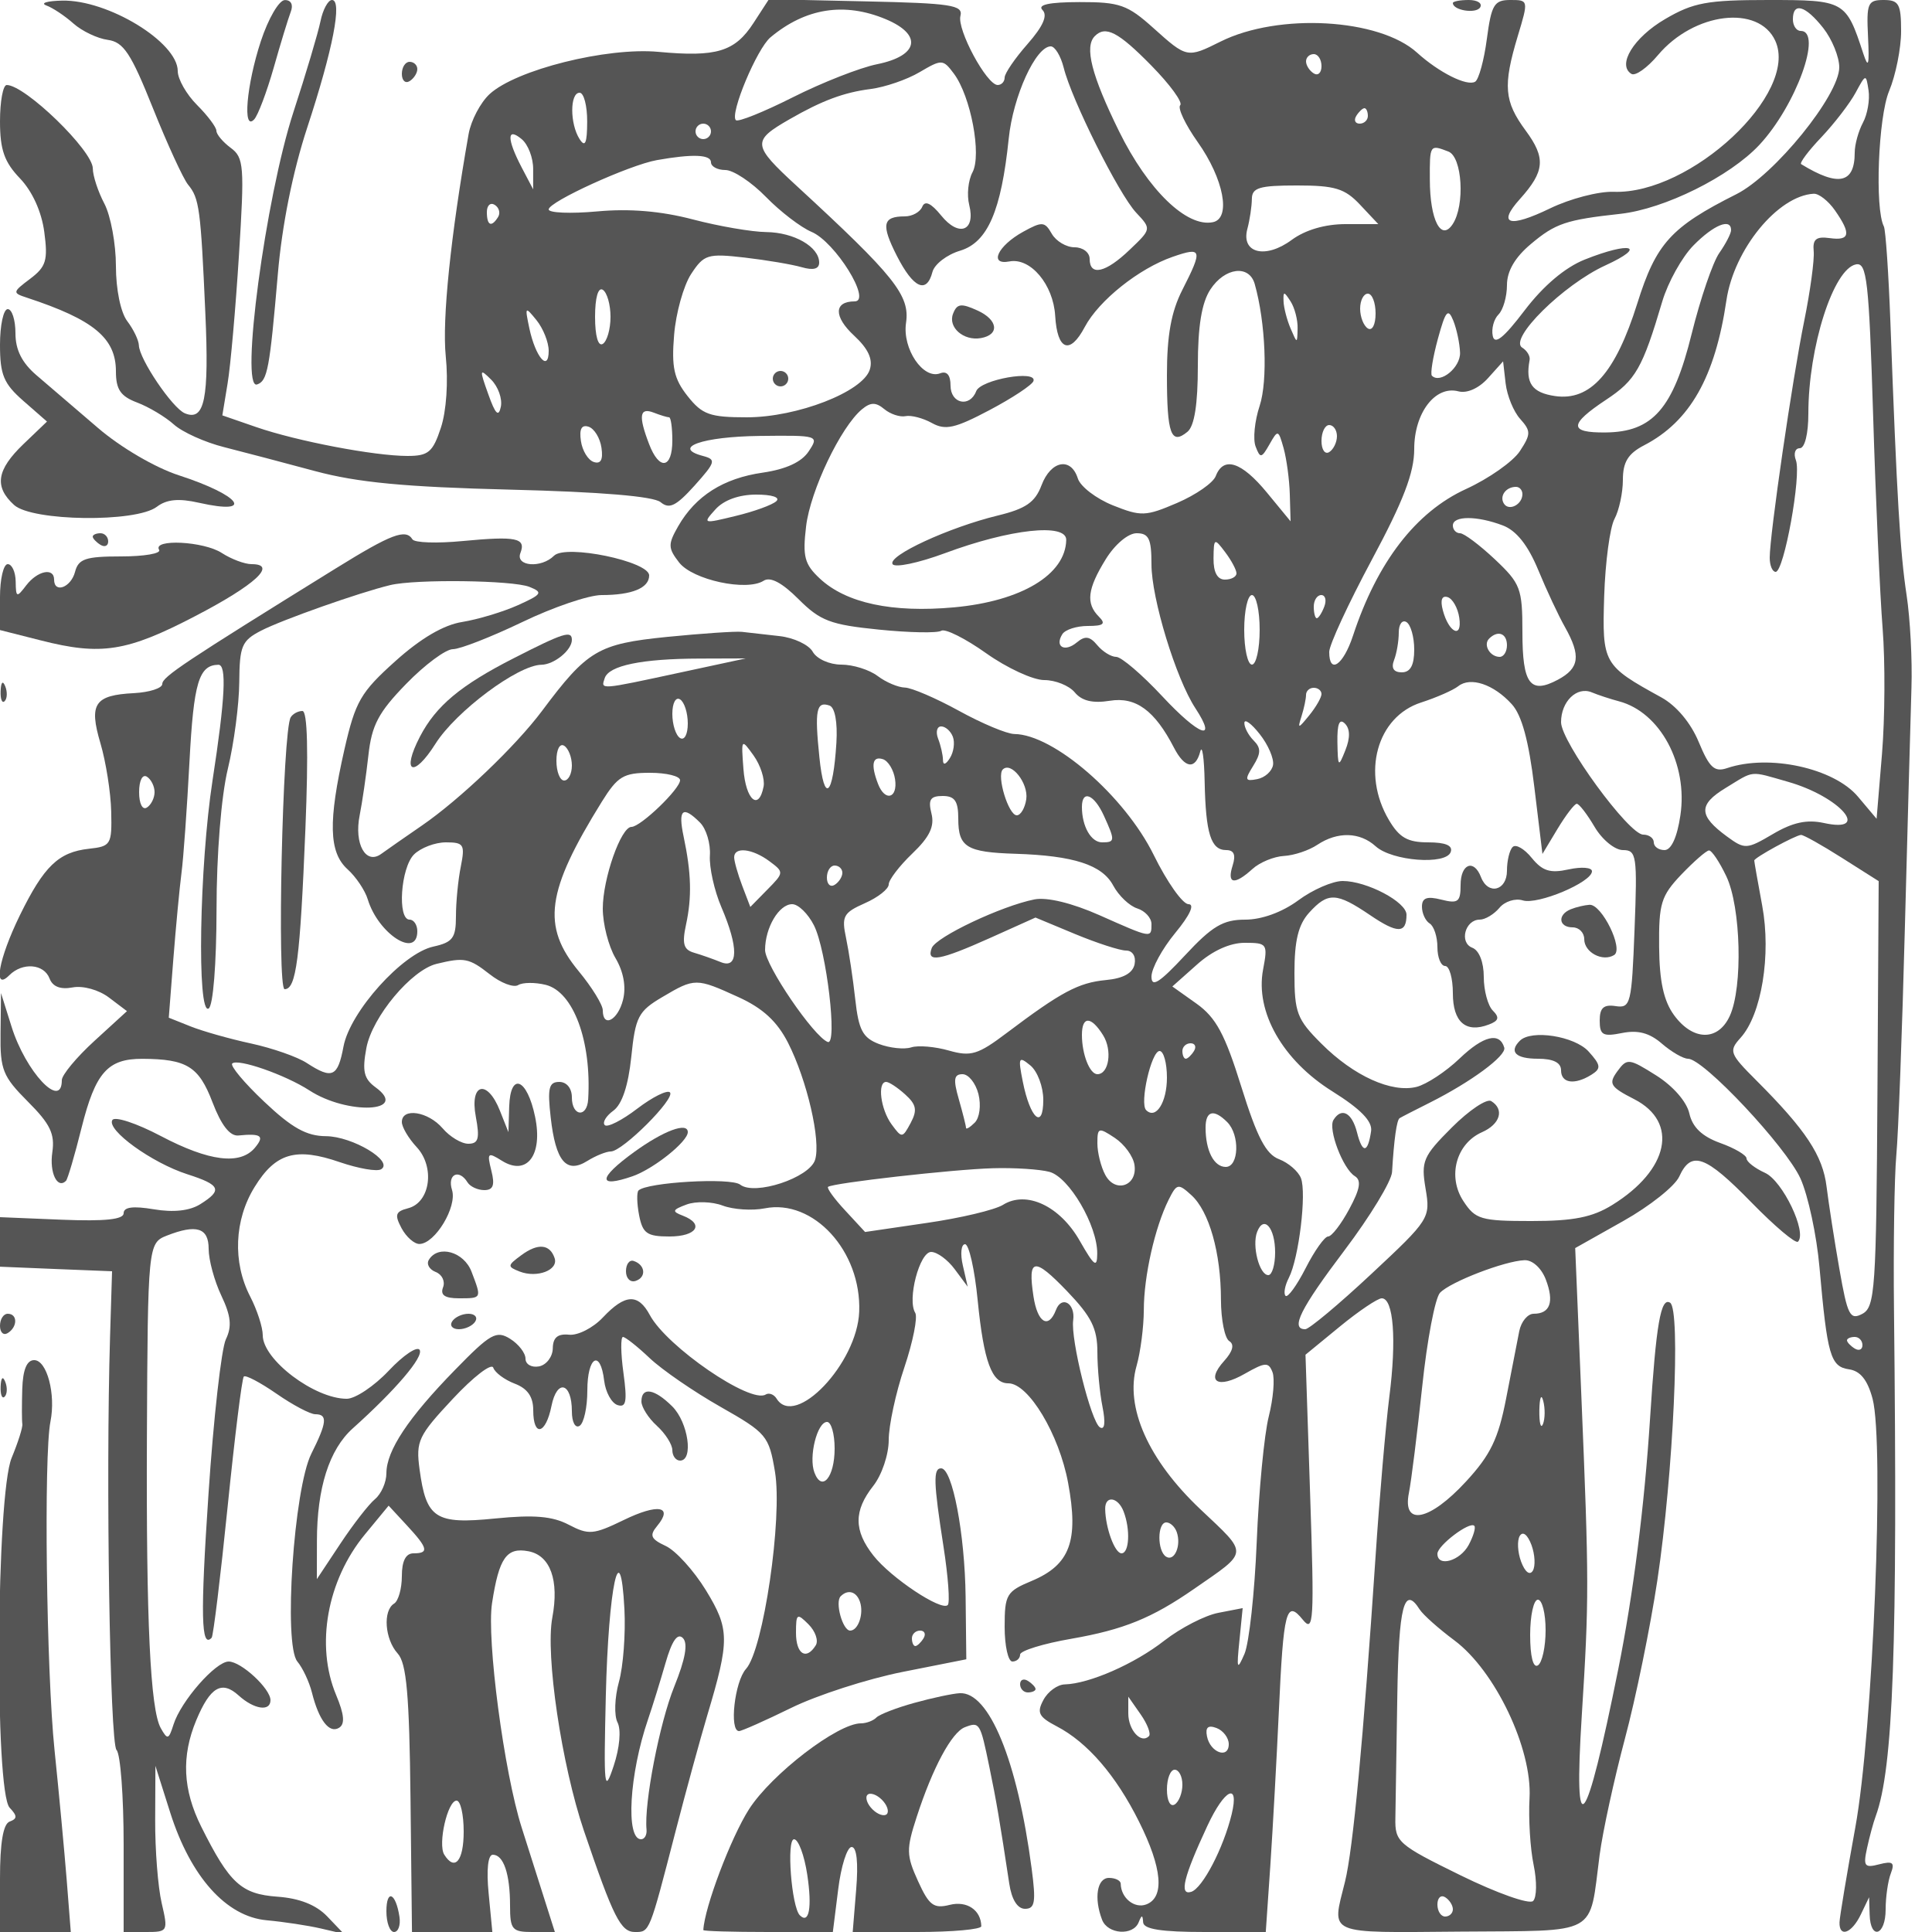 <svg xmlns="http://www.w3.org/2000/svg" version="1.0" width="250" height="250" viewBox="0 0 250 250" preserveAspectRatio="xMidYMid meet">
<g transform="translate(0,250) scale(0.01,-0.01)" fill="#555555" stroke="none">
<path d="M600 24929 c83 -30 240 -135 350 -233 110 -98 310 -194 445 -212 204 -28 300 -174 584 -884 187 -467 392 -913 455 -990 145 -176 163 -307 223 -1660 50 -1116 -9 -1404 -265 -1298 -161 67 -590 701 -595 880 -2 65 -69 205 -150 312 -86 113 -147 412 -147 714 0 285 -67 648 -149 806 -83 157 -150 363 -150 456 -1 232 -876 1080 -1114 1080 -48 0 -87 -211 -87 -470 0 -368 56 -527 258 -738 160 -167 280 -431 315 -694 49 -367 24 -449 -182 -605 -231 -174 -233 -183 -40 -246 862 -284 1149 -522 1149 -953 0 -234 60 -322 275 -403 151 -57 365 -185 475 -284 110 -99 403 -231 650 -293 248 -63 777 -202 1177 -310 551 -148 1165 -206 2528 -240 1170 -29 1851 -86 1943 -162 113 -94 200 -51 440 215 272 304 282 337 108 383 -410 108 -7 250 731 259 765 9 774 6 637 -200 -91 -138 -293 -231 -595 -275 -509 -73 -868 -301 -1093 -693 -134 -234 -133 -283 12 -470 175 -225 873 -376 1093 -236 86 56 238 -24 452 -238 281 -281 413 -331 1039 -394 394 -40 758 -47 808 -15 51 31 312 -100 581 -291 269 -191 607 -347 751 -347 145 0 323 -72 396 -160 91 -110 232 -143 452 -108 337 55 582 -125 831 -607 139 -269 277 -290 340 -50 25 96 51 -80 57 -392 14 -670 81 -883 279 -883 101 0 127 -62 83 -200 -76 -240 22 -257 256 -45 94 86 278 162 408 169 130 7 325 72 433 145 261 173 549 166 754 -20 212 -192 911 -245 971 -74 30 84 -66 125 -292 125 -266 0 -373 61 -508 290 -357 604 -156 1336 418 1520 198 64 414 159 480 211 158 125 458 25 692 -233 130 -142 220 -475 292 -1072 l105 -866 195 324 c108 179 220 325 249 325 30 1 134 -134 231 -299 98 -166 262 -300 367 -300 176 0 187 -72 150 -1025 -37 -968 -51 -1023 -245 -994 -155 24 -206 -23 -206 -187 0 -188 41 -211 290 -161 206 41 355 1 515 -138 124 -107 276 -195 338 -195 201 0 1268 -1138 1455 -1550 99 -220 210 -737 246 -1150 101 -1141 142 -1284 382 -1319 147 -21 240 -138 305 -381 154 -585 5 -4300 -224 -5550 -110 -605 -202 -1156 -204 -1225 -5 -202 158 -143 275 100 l108 225 7 -225 c10 -336 207 -272 207 67 0 160 30 370 67 466 54 141 25 163 -150 118 -190 -50 -209 -25 -158 208 32 147 82 334 113 416 227 620 284 2176 236 6550 -9 825 5 1725 30 2000 26 275 76 1603 111 2950 36 1348 74 2743 85 3100 12 358 -17 898 -63 1200 -83 545 -126 1264 -209 3520 -24 643 -62 1205 -85 1250 -119 230 -73 1415 68 1752 85 204 155 553 155 775 0 352 -29 403 -226 403 -206 0 -223 -42 -202 -475 18 -372 5 -419 -61 -219 -224 685 -240 694 -1231 694 -790 0 -969 -33 -1334 -247 -407 -238 -624 -593 -436 -709 51 -32 205 78 344 243 467 554 1303 656 1518 185 310 -680 -1095 -1991 -2092 -1954 -194 7 -563 -89 -821 -214 -533 -258 -688 -209 -391 121 322 358 336 530 75 884 -280 380 -297 580 -103 1225 140 463 139 466 -96 466 -209 0 -245 -59 -304 -502 -36 -276 -105 -526 -151 -555 -104 -64 -467 117 -752 375 -488 444 -1793 518 -2543 144 -431 -215 -436 -214 -869 175 -335 301 -436 337 -956 336 -394 -1 -548 -34 -479 -103 70 -70 7 -211 -194 -440 -163 -185 -296 -380 -296 -433 0 -54 -41 -97 -90 -97 -142 0 -529 718 -482 895 36 139 -122 163 -1218 187 l-1260 28 -200 -308 c-241 -371 -478 -443 -1230 -373 -669 62 -1844 -232 -2185 -547 -118 -109 -240 -341 -271 -515 -234 -1328 -344 -2402 -296 -2877 34 -329 8 -711 -63 -925 -104 -316 -162 -365 -432 -365 -429 0 -1434 192 -1959 374 l-437 151 68 413 c38 226 104 975 147 1662 73 1153 64 1261 -107 1387 -102 76 -185 175 -185 221 0 45 -112 195 -250 333 -137 137 -250 335 -250 439 0 374 -904 925 -1496 912 -195 -4 -286 -32 -204 -63z m10861 -177 c480 -201 428 -474 -112 -583 -219 -44 -709 -236 -1088 -427 -379 -191 -712 -325 -739 -297 -81 81 273 926 448 1072 454 379 956 458 1491 235z m12132 -115 c114 -145 207 -374 207 -508 0 -361 -838 -1394 -1332 -1642 -846 -425 -1038 -637 -1281 -1412 -282 -900 -608 -1267 -1065 -1200 -298 44 -385 167 -329 466 10 50 -33 122 -96 161 -179 111 532 814 1075 1063 551 252 330 314 -266 76 -255 -102 -535 -339 -777 -657 -272 -358 -389 -451 -413 -330 -19 92 14 216 75 277 60 60 109 231 109 380 0 180 103 358 308 530 319 269 457 315 1160 392 570 63 1415 482 1798 892 474 508 824 1475 534 1475 -55 0 -100 68 -100 150 0 227 162 180 393 -113z m-8695 -485 c242 -246 410 -477 374 -513 -36 -36 66 -251 226 -477 338 -477 435 -988 197 -1037 -339 -70 -840 416 -1214 1175 -358 728 -451 1096 -314 1233 139 140 305 53 731 -381z m-1134 -27 c101 -413 713 -1637 938 -1877 198 -211 198 -211 -83 -479 -311 -299 -519 -347 -519 -119 0 83 -88 150 -195 150 -107 0 -240 79 -295 175 -91 159 -124 162 -372 25 -329 -182 -446 -435 -176 -383 273 52 568 -299 592 -704 27 -448 190 -509 383 -144 182 343 701 757 1138 908 380 132 391 95 125 -427 -145 -284 -200 -590 -200 -1104 0 -763 53 -909 266 -733 90 75 134 355 134 853 0 514 50 817 162 988 187 286 502 325 574 71 141 -498 171 -1250 64 -1576 -65 -196 -89 -434 -52 -528 59 -155 76 -152 179 29 109 193 115 191 183 -50 38 -137 75 -407 80 -598 l10 -348 -307 373 c-328 398 -561 473 -661 213 -33 -88 -258 -244 -500 -348 -408 -175 -466 -177 -832 -31 -216 87 -420 243 -453 348 -89 281 -349 232 -470 -89 -83 -220 -203 -303 -566 -391 -633 -154 -1428 -521 -1361 -629 30 -49 335 15 678 142 841 313 1573 393 1569 171 -9 -449 -580 -792 -1450 -872 -801 -73 -1397 54 -1738 372 -199 186 -225 284 -178 677 55 462 448 1285 722 1513 113 94 180 94 290 3 78 -65 202 -106 275 -91 72 15 226 -25 341 -89 174 -97 299 -69 747 168 295 156 550 325 567 375 50 149 -684 20 -741 -131 -83 -216 -332 -162 -332 73 0 136 -48 192 -135 158 -219 -83 -490 317 -441 652 53 356 -147 606 -1419 1777 -572 527 -577 578 -88 859 419 241 702 347 1048 391 187 24 473 122 636 219 286 168 302 168 443 -21 218 -293 361 -1050 240 -1276 -56 -104 -75 -294 -42 -423 84 -337 -134 -419 -363 -136 -131 161 -210 198 -245 114 -28 -69 -129 -125 -226 -125 -288 0 -309 -105 -102 -512 214 -419 385 -495 460 -207 26 100 187 224 358 275 356 108 532 514 629 1451 56 549 350 1193 544 1193 54 0 129 -124 167 -275z m3336 19 c0 -86 -45 -128 -100 -94 -55 34 -100 104 -100 156 0 52 45 94 100 94 55 0 100 -70 100 -156z m7006 -732 c-58 -109 -106 -283 -106 -385 0 -402 -210 -447 -693 -151 -24 15 94 173 263 350 168 178 367 437 441 574 133 246 135 247 168 30 18 -121 -14 -309 -73 -418z m-16508 13 c-1 -279 -26 -337 -98 -225 -127 197 -127 600 0 600 55 0 99 -169 98 -375z m10102 75 c0 -55 -48 -100 -106 -100 -58 0 -78 45 -44 100 34 55 82 100 106 100 24 0 44 -45 44 -100z m-8500 -200 c0 -55 -45 -100 -100 -100 -55 0 -100 45 -100 100 0 55 45 100 100 100 55 0 100 -45 100 -100z m-2301 -487 l0 -263 -150 286 c-192 368 -191 524 1 364 83 -68 150 -243 149 -387z m11843 226 c180 -69 217 -694 56 -939 -150 -229 -295 52 -296 575 -2 454 -1 457 240 364z m-9542 -139 c0 -55 84 -100 186 -100 102 0 338 -156 525 -348 186 -191 452 -394 589 -452 307 -128 786 -900 559 -900 -270 0 -273 -197 -6 -444 182 -169 245 -305 202 -439 -91 -288 -941 -617 -1591 -617 -480 0 -577 35 -767 275 -176 223 -209 372 -174 791 23 283 122 638 220 788 166 253 213 268 693 213 283 -33 615 -89 739 -125 149 -43 225 -23 225 60 0 204 -325 391 -686 395 -184 2 -612 75 -950 164 -413 108 -819 142 -1239 103 -344 -31 -625 -19 -625 26 0 99 1045 575 1400 638 461 82 700 73 700 -28z m8400 -550 l235 -250 -422 0 c-267 0 -522 -75 -698 -204 -340 -252 -659 -172 -574 143 31 116 57 290 58 386 1 146 96 175 584 175 492 0 619 -39 817 -250z m6144 -72 c213 -305 196 -396 -69 -359 -174 24 -221 -15 -206 -169 11 -110 -44 -515 -122 -900 -154 -755 -447 -2769 -447 -3067 0 -101 35 -183 77 -183 108 0 335 1253 262 1444 -33 86 -11 156 50 156 65 0 111 187 111 449 0 860 324 1874 617 1930 140 27 167 -209 221 -1949 33 -1089 89 -2332 123 -2762 34 -430 30 -1160 -8 -1622 l-70 -841 -241 286 c-311 370 -1149 553 -1692 370 -165 -56 -230 4 -368 336 -103 249 -289 471 -485 579 -753 414 -766 437 -739 1309 14 438 74 888 133 999 60 112 109 340 109 507 0 230 67 339 275 447 593 308 918 881 1065 1877 98 659 665 1352 1129 1378 66 4 190 -93 275 -215z m-17298 -85 c-86 -139 -146 -113 -146 63 0 86 46 128 102 93 56 -35 75 -105 44 -156z m15954 -171 c0 -43 -68 -175 -152 -295 -84 -119 -245 -591 -358 -1047 -239 -968 -504 -1271 -1115 -1276 -476 -5 -474 104 9 424 381 252 470 407 726 1272 74 248 255 574 404 725 262 266 486 357 486 197z m-14500 -1122 c0 -159 -45 -316 -100 -350 -60 -37 -100 101 -100 350 0 249 40 387 100 350 55 -34 100 -191 100 -350z m8891 -150 c-5 -200 -5 -200 -91 0 -47 110 -88 268 -91 350 -5 133 5 133 91 0 53 -82 94 -240 91 -350z m1009 194 c0 -145 -43 -229 -100 -194 -55 34 -100 149 -100 256 0 107 45 194 100 194 55 0 100 -115 100 -256z m-10700 -483 c0 -281 -170 -84 -250 289 -60 285 -56 290 93 106 86 -107 157 -285 157 -395z m11793 -25 c6 -192 -256 -406 -364 -298 -23 23 12 238 77 477 100 366 132 403 200 235 44 -110 83 -296 87 -414z m779 -858 c139 -156 139 -196 -5 -416 -88 -134 -402 -355 -697 -490 -649 -297 -1148 -944 -1462 -1897 -126 -383 -308 -507 -308 -211 0 91 248 626 550 1190 411 766 550 1130 550 1436 0 468 273 825 572 746 111 -29 264 39 382 170 l196 218 33 -287 c19 -158 103 -365 189 -459z m-13191 159 c-29 -139 -71 -97 -163 163 -116 323 -113 338 38 187 90 -90 146 -247 125 -350z m2177 -137 c23 0 42 -135 42 -300 0 -367 -170 -392 -302 -43 -139 363 -122 474 60 404 87 -34 177 -61 200 -61z m-875 -394 c23 -155 -9 -214 -100 -184 -73 24 -148 146 -166 272 -23 155 9 214 100 184 73 -24 148 -146 166 -272z m9517 150 c0 -79 -45 -172 -100 -206 -55 -34 -100 31 -100 144 0 113 45 206 100 206 55 0 100 -65 100 -144z m2400 -750 c0 -136 -176 -225 -240 -122 -60 97 26 216 157 216 46 0 83 -42 83 -94z m-9655 -92 c-52 -48 -290 -134 -528 -191 -422 -103 -428 -101 -259 86 108 120 305 191 527 191 206 0 315 -36 260 -86z m9401 -313 c175 -66 325 -254 458 -575 108 -262 264 -595 347 -741 208 -371 187 -531 -91 -680 -359 -192 -460 -58 -460 614 0 567 -24 630 -357 944 -197 185 -399 337 -450 337 -51 0 -93 45 -93 100 0 128 312 128 646 1z m-4546 -504 c0 -441 316 -1476 568 -1861 293 -447 51 -360 -429 155 -261 280 -529 509 -595 509 -66 0 -176 68 -245 151 -97 117 -158 125 -265 36 -157 -131 -289 -56 -188 106 36 59 185 107 330 107 205 0 237 27 144 120 -172 172 -149 359 88 743 119 193 290 337 400 337 158 0 192 -72 192 -403z m1100 -116 c0 -45 -68 -81 -150 -81 -98 0 -149 96 -147 275 3 263 10 267 150 81 81 -107 147 -231 147 -275z m300 -731 c0 -247 -45 -450 -100 -450 -55 0 -100 203 -100 450 0 248 45 450 100 450 55 0 100 -202 100 -450z m836 300 c-31 -82 -75 -150 -97 -150 -21 0 -39 68 -39 150 0 83 44 150 97 150 53 0 71 -67 39 -150z m1747 -144 c41 -277 -136 -195 -213 98 -35 132 -12 193 63 169 64 -21 132 -141 150 -267z m-583 -412 c0 -203 -50 -294 -161 -294 -105 0 -140 54 -100 158 34 87 61 247 61 356 0 109 45 170 100 136 55 -34 100 -194 100 -356z m1200 56 c0 -82 -42 -150 -94 -150 -126 0 -217 156 -137 236 113 113 231 69 231 -86z m-2400 -631 c0 -44 -71 -168 -158 -275 -145 -178 -153 -178 -100 -11 32 101 58 225 58 275 0 51 45 92 100 92 55 0 100 -36 100 -81z m3850 -94 c533 -141 894 -813 794 -1477 -42 -283 -118 -448 -205 -448 -77 0 -139 45 -139 100 0 55 -62 100 -137 100 -186 0 -1063 1200 -1063 1455 0 268 204 466 397 386 84 -35 243 -87 353 -116z m-4477 -824 c-14 -82 -106 -164 -205 -183 -158 -31 -165 -10 -52 171 102 163 103 232 6 329 -67 67 -121 169 -120 227 1 58 91 -7 199 -145 109 -137 186 -317 172 -399z m936 191 c-90 -227 -97 -221 -103 103 -4 237 26 313 97 242 68 -68 70 -185 6 -345z m5729 -409 c673 -192 1086 -670 460 -532 -218 47 -402 7 -656 -143 -340 -200 -364 -201 -594 -33 -369 270 -374 412 -21 627 382 233 303 226 811 81z m697 -984 l475 -301 -16 -2751 c-15 -2531 -31 -2760 -195 -2848 -160 -85 -192 -22 -297 578 -65 370 -139 850 -166 1066 -49 404 -269 736 -909 1376 -347 347 -359 380 -204 552 271 299 398 1072 280 1709 -57 306 -103 570 -103 585 0 36 530 326 605 331 31 2 269 -131 530 -297z m-1496 -239 c189 -398 215 -1433 45 -1805 -151 -331 -477 -326 -722 9 -134 184 -189 436 -193 884 -5 561 25 659 287 935 162 169 323 310 358 312 35 3 136 -148 225 -335z m1761 -6066 c0 -58 -45 -78 -100 -44 -55 34 -100 82 -100 106 0 24 45 44 100 44 55 0 100 -48 100 -106z"/>
<path d="M12332 20939 c-67 -175 137 -353 360 -314 246 43 223 236 -43 357 -213 97 -266 90 -317 -43z"/>
<path d="M10000 20100 c0 -55 45 -100 100 -100 55 0 100 45 100 100 0 55 -45 100 -100 100 -55 0 -100 -45 -100 -100z"/>
<path d="M3375 24466 c-186 -567 -238 -1173 -86 -1011 49 52 162 352 252 666 89 315 189 641 221 725 36 92 5 154 -76 153 -75 0 -214 -238 -311 -533z"/>
<path d="M4147 24725 c-31 -151 -188 -680 -350 -1175 -360 -1104 -694 -3599 -471 -3525 135 45 163 197 269 1425 54 636 193 1327 381 1900 333 1014 456 1650 320 1650 -51 0 -118 -124 -149 -275z"/>
<path d="M18800 24961 c0 -95 299 -143 353 -57 32 53 -34 96 -147 96 -113 0 -206 -18 -206 -39z"/>
<path d="M5200 24044 c0 -86 45 -128 100 -94 55 34 100 104 100 156 0 52 -45 94 -100 94 -55 0 -100 -70 -100 -156z"/>
<path d="M0 20538 c0 -389 48 -503 304 -727 l304 -266 -304 -291 c-348 -334 -382 -552 -121 -789 234 -211 1575 -229 1846 -23 128 97 283 112 547 52 729 -164 538 96 -260 355 -308 100 -753 360 -1050 615 -284 243 -640 548 -791 678 -191 163 -275 330 -275 546 0 172 -45 312 -100 312 -55 0 -100 -208 -100 -462z"/>
<path d="M1200 18056 c0 -24 45 -72 100 -106 55 -34 100 -14 100 44 0 58 -45 106 -100 106 -55 0 -100 -20 -100 -44z"/>
<path d="M4350 17648 c-1965 -1217 -2249 -1406 -2250 -1498 0 -55 -164 -108 -364 -119 -513 -26 -588 -137 -436 -650 70 -237 133 -633 139 -881 10 -429 -3 -452 -289 -483 -394 -44 -581 -225 -893 -861 -276 -565 -352 -991 -137 -776 171 171 448 149 521 -41 40 -107 142 -146 299 -116 135 25 338 -31 470 -131 l233 -176 -421 -385 c-232 -212 -422 -441 -422 -508 0 -391 -469 109 -651 694 l-136 433 -6 -522 c-6 -470 29 -557 353 -882 290 -290 352 -418 317 -657 -39 -263 65 -480 177 -369 22 23 113 331 201 685 180 717 338 896 789 894 574 -3 729 -99 906 -563 113 -296 225 -440 335 -429 296 29 341 -5 215 -157 -190 -229 -592 -180 -1219 150 -313 165 -595 258 -627 207 -79 -128 512 -555 971 -702 430 -138 458 -205 165 -388 -137 -85 -346 -108 -600 -65 -268 45 -390 29 -390 -51 0 -81 -240 -106 -800 -84 l-800 33 0 -321 0 -320 725 -30 725 -29 -26 -850 c-56 -1843 -2 -5255 84 -5345 51 -52 92 -604 92 -1225 l0 -1130 289 0 c284 0 288 8 203 375 -48 206 -86 690 -84 1075 l3 700 192 -606 c264 -830 724 -1344 1247 -1392 220 -20 535 -68 700 -106 l300 -70 -216 226 c-144 150 -360 235 -645 255 -467 34 -618 172 -984 904 -240 480 -260 913 -65 1380 180 431 330 518 549 319 199 -180 411 -211 411 -60 0 149 -379 500 -541 500 -169 0 -618 -512 -714 -816 -62 -196 -78 -200 -165 -45 -135 241 -189 1386 -179 3761 11 2477 15 2516 257 2611 385 151 542 102 542 -171 0 -143 74 -415 164 -605 125 -263 139 -399 59 -565 -58 -121 -160 -1021 -225 -2001 -106 -1574 -96 -2008 41 -1861 21 23 114 784 206 1690 92 906 186 1667 210 1690 23 23 213 -77 424 -223 210 -146 436 -265 501 -265 162 0 151 -107 -51 -510 -227 -453 -363 -2472 -181 -2690 69 -83 153 -262 188 -400 90 -360 225 -536 352 -457 78 48 67 172 -39 425 -268 642 -117 1483 374 2078 l306 371 235 -254 c275 -297 291 -363 86 -363 -99 0 -150 -99 -150 -294 0 -162 -45 -322 -100 -356 -148 -91 -121 -461 46 -646 115 -126 151 -533 166 -1883 l19 -1721 520 0 520 0 -48 500 c-30 305 -9 500 54 500 139 0 223 -248 223 -658 0 -311 27 -342 290 -342 l290 0 -135 425 c-74 234 -207 650 -294 925 -228 714 -456 2439 -384 2905 90 587 188 726 471 672 284 -54 399 -376 309 -858 -91 -485 120 -1907 409 -2759 383 -1126 476 -1310 662 -1310 189 0 184 -12 523 1300 135 523 320 1198 410 1500 293 979 291 1119 -17 1623 -156 254 -390 512 -519 572 -195 91 -214 136 -111 260 213 257 10 292 -435 75 -390 -189 -452 -194 -709 -60 -212 111 -450 131 -952 81 -775 -78 -893 -1 -979 637 -49 365 -16 434 431 912 266 285 501 466 523 402 21 -63 146 -156 277 -206 166 -63 240 -169 240 -344 0 -352 162 -315 236 55 71 354 264 304 264 -69 0 -141 44 -223 100 -188 55 34 100 239 100 456 0 442 169 540 218 127 18 -147 95 -288 172 -314 113 -37 128 45 77 418 -35 254 -37 463 -6 463 31 0 188 -124 347 -275 160 -151 571 -434 915 -629 597 -339 627 -375 705 -840 100 -597 -150 -2305 -375 -2552 -147 -163 -219 -804 -90 -804 34 0 338 135 675 300 336 165 984 374 1439 465 l827 164 -9 811 c-10 814 -171 1660 -317 1660 -104 0 -99 -179 31 -1014 60 -386 85 -726 55 -755 -82 -83 -736 352 -962 640 -255 324 -256 579 -2 902 111 141 200 405 200 594 0 186 91 610 203 941 111 331 174 648 140 704 -106 171 56 788 206 788 77 0 215 -101 306 -225 l167 -225 -63 275 c-35 151 -22 275 29 275 50 0 124 -326 163 -725 79 -796 182 -1075 397 -1075 261 0 657 -660 773 -1287 140 -753 25 -1062 -471 -1270 -326 -136 -350 -176 -350 -594 0 -247 45 -449 100 -449 55 0 100 40 100 90 0 49 300 142 666 205 674 118 1039 266 1584 644 716 496 711 437 83 1031 -674 637 -979 1322 -826 1855 51 178 93 504 94 724 0 436 143 1069 321 1426 105 211 124 215 294 60 230 -208 383 -747 383 -1354 1 -258 49 -499 108 -535 69 -43 46 -132 -67 -257 -243 -269 -83 -367 270 -164 262 149 305 152 356 19 32 -83 10 -341 -48 -572 -59 -232 -129 -962 -156 -1622 -27 -660 -99 -1312 -158 -1450 -96 -221 -104 -201 -66 170 l42 421 -315 -61 c-173 -33 -487 -195 -698 -359 -384 -301 -970 -558 -1288 -567 -95 -2 -219 -92 -277 -201 -89 -165 -62 -219 171 -341 398 -207 767 -634 1066 -1234 300 -600 334 -979 94 -1071 -153 -58 -328 83 -331 268 -1 41 -70 75 -152 75 -154 0 -197 -261 -89 -542 72 -188 401 -211 473 -33 40 100 52 100 58 0 6 -89 237 -125 798 -125 l789 0 60 875 c32 481 81 1370 109 1975 60 1316 96 1456 311 1190 140 -172 149 -19 94 1620 l-60 1810 445 365 c245 201 489 365 542 365 152 0 193 -532 98 -1273 -47 -372 -128 -1307 -179 -2077 -158 -2367 -291 -3782 -395 -4200 -173 -697 -262 -659 1492 -645 1816 15 1664 -68 1803 991 40 305 188 981 327 1504 140 523 329 1445 420 2050 207 1380 305 3507 165 3593 -120 75 -181 -274 -259 -1493 -73 -1139 -219 -2290 -412 -3250 -423 -2106 -580 -2305 -472 -600 95 1506 95 1729 -6 4150 l-79 1900 622 350 c342 192 668 451 724 575 156 342 338 277 936 -336 301 -308 571 -536 601 -506 120 120 -198 786 -426 890 -132 60 -240 144 -240 187 0 42 -153 133 -341 200 -235 85 -359 204 -399 382 -34 152 -210 354 -429 492 -354 223 -377 225 -503 53 -117 -161 -93 -201 220 -361 578 -297 449 -914 -285 -1368 -258 -160 -502 -208 -1047 -208 -654 0 -725 21 -880 258 -209 318 -94 743 240 891 237 104 294 296 120 403 -57 35 -286 -118 -509 -341 -374 -374 -400 -436 -340 -793 64 -380 52 -399 -701 -1102 -421 -394 -807 -716 -856 -716 -196 0 -65 263 510 1024 330 437 606 892 613 1010 25 419 60 673 98 697 22 14 197 104 389 200 534 268 995 608 965 713 -60 205 -269 154 -577 -140 -177 -170 -428 -335 -557 -368 -323 -81 -814 141 -1231 558 -318 317 -350 401 -350 917 0 418 50 624 190 779 244 268 352 264 788 -31 356 -242 472 -241 472 5 0 165 -514 436 -826 436 -129 0 -388 -112 -574 -250 -209 -154 -473 -250 -687 -250 -286 0 -427 -83 -781 -464 -330 -354 -432 -419 -432 -273 0 105 138 359 307 564 190 230 256 373 172 373 -75 0 -278 287 -450 637 -376 763 -1294 1560 -1803 1565 -97 1 -419 136 -717 300 -298 164 -613 299 -700 301 -87 2 -246 69 -353 150 -107 81 -318 147 -470 147 -153 0 -317 74 -369 166 -51 91 -244 182 -430 203 -185 21 -404 46 -487 55 -82 9 -521 -21 -974 -66 -888 -90 -1026 -172 -1613 -958 -342 -457 -1063 -1145 -1553 -1482 -214 -147 -452 -313 -528 -368 -199 -144 -352 130 -278 500 33 165 84 514 113 776 43 391 130 556 489 925 240 247 512 449 605 449 92 0 495 158 896 350 400 193 862 350 1027 350 395 0 616 91 616 254 0 182 -1080 406 -1231 255 -165 -165 -502 -138 -435 35 75 195 -51 221 -749 155 -330 -32 -621 -22 -648 22 -86 140 -272 70 -987 -373z m2500 -242 c180 -72 165 -96 -150 -238 -192 -86 -515 -183 -718 -216 -242 -38 -538 -212 -867 -508 -449 -403 -516 -520 -658 -1141 -212 -934 -202 -1332 40 -1551 109 -98 227 -274 262 -390 136 -447 641 -772 641 -412 0 82 -45 150 -100 150 -161 0 -115 671 57 843 87 86 272 157 413 157 232 0 249 -28 193 -312 -35 -172 -63 -461 -63 -643 0 -283 -41 -338 -293 -394 -399 -87 -1077 -842 -1162 -1292 -74 -396 -146 -428 -474 -215 -121 80 -446 193 -721 253 -275 59 -627 159 -783 221 l-283 113 59 759 c33 418 80 917 105 1110 26 193 72 844 104 1447 54 1020 121 1246 373 1251 111 3 89 -434 -75 -1498 -170 -1103 -203 -3044 -50 -2950 58 36 101 578 102 1281 0 716 61 1467 146 1819 80 330 146 835 148 1122 4 470 32 538 284 668 272 140 1268 492 1670 589 329 79 1585 63 1800 -23z m1950 -1109 c-1050 -226 -1026 -224 -975 -72 54 163 480 251 1225 253 l600 2 -850 -183z m100 -659 c0 -141 -44 -223 -100 -188 -55 34 -100 174 -100 312 0 141 44 223 100 188 55 -34 100 -174 100 -312z m1923 -249 c-43 -697 -158 -796 -220 -189 -63 610 -40 730 131 670 70 -25 105 -216 89 -481z m1507 77 c28 -74 11 -198 -38 -275 -54 -87 -90 -96 -90 -24 -1 64 -29 188 -63 275 -33 87 -15 158 40 158 55 0 123 -60 151 -134z m-4930 -372 c0 -107 -45 -194 -100 -194 -55 0 -100 115 -100 256 0 145 43 229 100 194 55 -34 100 -149 100 -256z m2481 -271 c-62 -322 -231 -176 -261 227 -30 393 -28 396 132 173 89 -125 147 -305 129 -400z m1701 94 c37 -250 -131 -295 -221 -59 -95 248 -72 362 64 318 69 -23 139 -139 157 -259z m1698 -258 c-17 -115 -72 -209 -123 -209 -107 0 -263 510 -181 593 108 107 333 -178 304 -384z m-11280 91 c0 -76 -45 -166 -100 -200 -57 -35 -100 51 -100 200 0 149 43 235 100 200 55 -34 100 -124 100 -200z m6800 154 c0 -113 -511 -604 -629 -604 -136 0 -371 -670 -371 -1056 0 -200 74 -488 164 -641 105 -178 140 -372 98 -540 -67 -267 -262 -368 -262 -136 0 70 -140 298 -312 506 -482 584 -421 1032 299 2192 205 329 280 375 623 375 214 0 390 -43 390 -96z m3600 -498 c0 -369 107 -434 742 -454 751 -24 1120 -143 1263 -411 70 -131 210 -264 311 -296 101 -32 184 -123 184 -202 0 -186 3 -186 -672 114 -356 158 -679 236 -841 205 -426 -84 -1274 -485 -1330 -629 -74 -194 97 -165 755 130 l587 264 514 -214 c283 -117 578 -213 658 -213 83 0 130 -74 111 -175 -23 -117 -146 -186 -373 -207 -354 -34 -577 -153 -1283 -685 -372 -281 -463 -308 -748 -227 -178 51 -397 70 -487 41 -91 -29 -278 -9 -418 44 -209 80 -262 179 -306 578 -29 264 -83 622 -119 793 -60 281 -35 327 242 450 171 75 310 185 310 244 0 58 137 238 305 399 225 215 290 352 248 518 -45 180 -15 227 145 227 157 0 202 -66 202 -294z m1884 39 c147 -323 146 -345 -23 -345 -143 0 -261 207 -261 458 0 227 158 164 284 -113z m-5225 -90 c80 -80 137 -271 127 -425 -10 -154 57 -454 148 -667 225 -524 221 -807 -9 -712 -96 39 -252 94 -345 121 -135 39 -156 116 -103 363 77 356 69 667 -31 1140 -75 353 -12 406 213 180z m897 -499 c191 -142 190 -148 -27 -368 l-220 -224 -105 275 c-57 151 -104 316 -104 368 0 139 235 113 456 -51z m944 -150 c0 -52 -45 -122 -100 -156 -55 -34 -100 8 -100 94 0 86 45 156 100 156 55 0 100 -42 100 -94z m-367 -681 c162 -321 307 -1557 178 -1508 -181 68 -811 993 -811 1190 0 289 180 593 351 593 79 0 206 -124 282 -275z m5811 -572 c-103 -548 254 -1174 898 -1576 364 -228 518 -386 500 -513 -42 -288 -112 -295 -182 -19 -65 258 -201 331 -305 163 -73 -118 122 -632 276 -727 88 -54 69 -166 -72 -427 -105 -195 -227 -354 -273 -354 -45 0 -176 -184 -291 -410 -115 -225 -232 -386 -260 -358 -28 28 -9 133 43 234 129 252 231 1094 156 1289 -34 88 -161 198 -283 245 -170 64 -285 285 -488 936 -213 684 -328 896 -579 1076 l-314 223 317 282 c199 179 428 283 619 283 292 0 301 -13 238 -347z m-10008 -59 c144 -114 310 -177 369 -141 58 36 219 37 357 3 358 -90 594 -728 549 -1481 -15 -244 -211 -221 -211 25 0 118 -67 200 -163 200 -135 0 -154 -80 -111 -459 64 -569 203 -734 475 -563 108 67 244 122 303 122 152 0 841 689 765 765 -35 34 -225 -60 -423 -211 -197 -151 -387 -247 -420 -213 -34 34 16 118 111 187 113 83 193 324 232 697 53 518 91 590 401 773 421 249 438 249 984 0 317 -144 501 -314 643 -591 247 -486 428 -1270 350 -1516 -74 -233 -783 -466 -969 -320 -119 94 -1210 31 -1316 -76 -24 -25 -21 -169 8 -320 46 -235 102 -275 392 -275 354 0 457 161 172 270 -142 54 -135 75 51 144 119 44 329 38 466 -14 137 -52 382 -68 544 -36 629 126 1253 -555 1223 -1337 -25 -668 -829 -1514 -1069 -1125 -35 56 -98 79 -141 53 -198 -123 -1280 620 -1499 1028 -151 282 -320 274 -606 -29 -127 -136 -325 -237 -439 -225 -148 15 -209 -37 -211 -177 -2 -109 -82 -214 -178 -233 -96 -18 -175 26 -175 100 0 73 -90 189 -199 257 -178 111 -254 69 -712 -401 -606 -620 -888 -1045 -889 -1338 0 -117 -66 -267 -147 -335 -81 -67 -283 -327 -450 -579 l-303 -457 1 492 c0 687 159 1186 464 1459 555 498 920 926 865 1016 -32 51 -212 -70 -400 -270 -189 -200 -433 -363 -543 -363 -418 0 -1087 506 -1087 822 0 104 -74 330 -164 504 -227 441 -205 989 59 1415 271 440 535 517 1104 320 241 -82 480 -124 533 -91 167 103 -370 425 -713 428 -252 1 -442 107 -799 445 -258 243 -444 466 -415 495 69 70 688 -146 999 -348 495 -321 1299 -283 856 40 -152 111 -175 209 -119 510 76 403 582 1009 909 1088 358 87 419 75 686 -134z m7938 -790 c122 -195 76 -504 -74 -504 -99 0 -200 257 -200 508 0 247 119 245 274 -4z m1176 -204 c-34 -55 -82 -100 -106 -100 -24 0 -44 45 -44 100 0 55 48 100 106 100 58 0 78 -45 44 -100z m-350 -344 c0 -322 -143 -546 -269 -421 -87 87 67 765 174 765 52 0 95 -155 95 -344z m-1600 -288 c0 -394 -170 -243 -265 235 -63 316 -54 335 98 210 92 -76 167 -276 167 -445z m-839 75 c36 -146 15 -307 -48 -370 -62 -62 -113 -92 -113 -67 0 25 -42 191 -93 370 -74 256 -64 324 48 324 78 0 170 -116 206 -257z m-947 -6 c144 -130 158 -203 70 -368 -107 -199 -114 -199 -247 -18 -142 194 -187 549 -70 549 37 0 148 -73 247 -163z m4166 -357 c166 -166 152 -580 -19 -580 -153 0 -261 210 -261 508 0 219 106 246 280 72z m-1200 -554 c41 -272 -249 -371 -378 -129 -56 104 -102 288 -102 409 0 204 15 209 225 70 124 -82 239 -239 255 -350z m-1100 -90 c254 -68 621 -695 618 -1057 -1 -191 -38 -164 -225 163 -257 453 -692 657 -995 467 -105 -65 -549 -171 -987 -234 l-797 -117 -257 278 c-142 152 -241 290 -222 306 62 50 1620 227 2135 241 275 8 603 -13 730 -47z m2920 -1042 c0 -162 -40 -294 -88 -294 -116 0 -214 380 -145 559 86 223 233 56 233 -265z m-2300 -1290 c0 -208 30 -527 66 -707 41 -206 29 -305 -33 -267 -114 70 -381 1138 -346 1386 30 218 -150 326 -223 133 -97 -252 -239 -166 -291 176 -76 499 7 512 434 68 316 -330 393 -483 393 -789z m5803 938 c110 -289 56 -442 -157 -442 -78 0 -162 -101 -187 -225 -24 -124 -101 -516 -170 -872 -101 -521 -202 -731 -520 -1075 -471 -511 -825 -582 -738 -147 31 155 108 774 172 1375 63 602 167 1149 231 1216 135 141 835 411 1093 421 103 4 219 -102 276 -251z m-37 -1869 c-28 -68 -49 12 -47 177 3 165 25 220 50 123 26 -97 24 -232 -3 -300z m-9166 -317 c0 -372 -164 -567 -261 -312 -78 202 35 656 163 656 54 0 98 -155 98 -344z m3739 -814 c90 -233 74 -542 -27 -542 -87 0 -208 330 -211 575 -2 178 166 155 238 -33z m688 -267 c61 -175 -30 -385 -137 -319 -118 73 -116 444 2 444 50 0 111 -56 135 -125z m3778 -166 c-112 -209 -405 -292 -405 -115 0 107 417 423 477 362 22 -21 -11 -133 -72 -247z m829 -335 c-40 -64 -101 -15 -151 118 -46 125 -53 275 -17 334 40 64 101 15 151 -118 46 -125 53 -275 17 -334z m-11825 -1437 c-56 -202 -64 -438 -18 -526 48 -94 28 -327 -50 -561 -122 -367 -130 -292 -102 900 34 1415 188 2136 241 1126 16 -316 -15 -738 -71 -939z m3118 1038 c54 -154 -21 -375 -126 -375 -97 0 -199 368 -123 444 93 93 203 63 249 -69z m7243 -101 c44 -69 246 -249 449 -400 528 -393 1009 -1403 973 -2041 -15 -266 9 -655 53 -865 44 -211 41 -421 -7 -467 -49 -47 -469 102 -938 332 -811 398 -850 432 -844 742 3 179 14 888 25 1575 18 1170 88 1441 289 1124z m1630 -268 c0 -217 -45 -422 -100 -456 -61 -38 -100 116 -100 394 0 251 45 456 100 456 55 0 100 -177 100 -394z m-9444 -196 c-123 -199 -256 -115 -256 161 0 251 13 259 162 110 89 -89 131 -211 94 -271z m-1831 -534 c-190 -468 -392 -1512 -359 -1851 6 -69 -25 -125 -71 -125 -201 0 -152 843 90 1550 57 165 158 493 226 728 83 291 156 395 225 326 69 -69 33 -271 -111 -628z m3225 624 c-34 -55 -82 -100 -106 -100 -24 0 -44 45 -44 100 0 55 48 100 106 100 58 0 78 -45 44 -100z m2917 -1266 c-102 -103 -267 79 -267 294 l0 217 160 -229 c88 -126 136 -253 107 -282z m1033 -103 c0 -197 -241 -110 -282 102 -23 116 15 148 125 106 86 -33 157 -127 157 -208z m-600 -525 c0 -107 -45 -222 -100 -256 -57 -35 -100 49 -100 194 0 141 45 256 100 256 55 0 100 -87 100 -194z m638 -381 c-106 -437 -376 -957 -523 -1005 -160 -51 -100 192 209 855 223 478 415 570 314 150z m-9938 -225 c0 -381 -115 -518 -252 -298 -84 138 44 698 160 698 51 0 92 -180 92 -400z m12800 -1006 c0 -52 -45 -94 -100 -94 -55 0 -100 70 -100 156 0 86 45 128 100 94 55 -34 100 -104 100 -156z"/>
<path d="M3762 15719 c-106 -171 -180 -3519 -79 -3519 150 0 200 388 269 2075 40 1000 27 1525 -39 1525 -56 0 -124 -37 -151 -81z"/>
<path d="M6589 10683 l-10 -333 -109 275 c-164 416 -395 361 -313 -75 53 -283 34 -350 -97 -350 -89 0 -239 90 -333 200 -187 218 -527 271 -527 81 0 -65 86 -211 192 -325 239 -257 176 -715 -109 -790 -166 -43 -180 -84 -87 -259 61 -114 166 -206 233 -204 202 5 489 482 420 699 -64 203 90 278 201 98 34 -55 132 -100 217 -100 115 0 139 64 91 252 -58 233 -47 243 138 127 323 -201 531 75 428 570 -103 498 -320 586 -335 134z"/>
<path d="M8206 10093 c-469 -340 -477 -472 -19 -313 271 95 713 448 713 570 0 135 -313 19 -694 -257z"/>
<path d="M6746 8758 c-182 -134 -184 -148 -21 -212 225 -87 503 19 452 173 -61 183 -216 198 -431 39z"/>
<path d="M5550 8699 c-35 -55 5 -126 87 -158 83 -32 126 -121 96 -199 -38 -100 22 -142 206 -142 297 0 295 -3 163 343 -98 260 -431 354 -552 156z"/>
<path d="M8100 8550 c0 -92 56 -148 125 -125 142 47 126 208 -25 258 -55 19 -100 -41 -100 -133z"/>
<path d="M5850 7900 c-34 -55 6 -100 88 -100 83 0 178 45 212 100 34 55 -6 100 -88 100 -83 0 -178 -45 -212 -100z"/>
<path d="M2059 17885 c29 -47 -192 -85 -491 -85 -461 0 -553 -31 -597 -200 -53 -203 -271 -283 -271 -100 0 160 -216 115 -361 -75 -123 -162 -133 -158 -136 50 -2 124 -48 225 -103 225 -55 0 -100 -192 -100 -426 l0 -427 525 -133 c784 -200 1116 -148 2004 315 778 405 1065 671 726 671 -89 0 -262 65 -384 144 -233 153 -901 186 -812 41z"/>
<path d="M6650 16484 c-691 -352 -1009 -618 -1216 -1016 -245 -472 -85 -545 201 -92 265 420 1067 1018 1370 1022 165 2 395 189 395 322 0 126 -108 92 -750 -236z"/>
<path d="M8 16058 c-4 -105 19 -164 52 -131 34 33 37 120 8 192 -32 80 -55 56 -60 -61z"/>
<path d="M19574 14040 c-41 -40 -74 -178 -74 -307 0 -260 -245 -320 -336 -83 -92 240 -264 173 -264 -102 0 -219 -33 -244 -250 -189 -186 47 -250 23 -250 -92 0 -85 45 -183 100 -217 55 -34 100 -172 100 -306 0 -134 45 -244 100 -244 55 0 100 -159 100 -353 0 -373 168 -519 467 -404 127 48 139 91 50 180 -64 64 -117 261 -117 436 0 190 -60 343 -148 377 -173 66 -94 364 96 364 70 0 184 69 254 152 69 84 205 127 302 97 193 -61 896 235 896 377 0 50 -136 60 -302 24 -239 -53 -339 -21 -477 148 -96 119 -207 183 -247 142z"/>
<path d="M20325 13234 c-174 -70 -157 -234 25 -234 83 0 150 -69 150 -153 0 -171 238 -297 387 -205 126 78 -161 661 -319 650 -65 -4 -174 -30 -243 -58z"/>
<path d="M19667 11533 c-144 -143 -54 -233 233 -233 200 0 300 -50 300 -150 0 -169 177 -193 396 -55 125 79 119 123 -40 299 -181 199 -741 287 -889 139z"/>
<path d="M0 7844 c0 -86 45 -128 100 -94 129 80 129 250 0 250 -55 0 -100 -70 -100 -156z"/>
<path d="M288 7025 c-6 -206 -6 -410 1 -452 7 -42 -56 -239 -138 -437 -200 -478 -222 -4321 -26 -4528 100 -106 100 -142 0 -179 -84 -30 -125 -275 -125 -737 l0 -692 458 0 458 0 -53 675 c-30 371 -100 1125 -157 1675 -106 1022 -141 3817 -53 4256 71 354 -46 794 -211 794 -95 0 -146 -123 -154 -375z"/>
<path d="M8 7058 c-4 -105 19 -164 52 -131 34 33 37 120 8 192 -32 80 -55 56 -60 -61z"/>
<path d="M8300 6865 c0 -73 90 -215 200 -315 110 -100 200 -242 200 -315 0 -74 45 -135 100 -135 177 0 106 494 -100 700 -231 231 -400 259 -400 65z"/>
<path d="M13200 3206 c0 -58 45 -106 100 -106 55 0 100 20 100 44 0 24 -45 72 -100 106 -55 34 -100 14 -100 -44z"/>
<path d="M11832 2965 c-230 -63 -451 -149 -492 -190 -40 -41 -130 -75 -200 -75 -301 0 -1155 -656 -1447 -1110 -235 -367 -578 -1274 -592 -1565 0 -14 376 -25 837 -25 l839 0 69 550 c37 303 116 550 174 550 66 0 88 -203 59 -550 l-45 -550 833 0 c458 0 832 34 831 75 -4 209 -186 332 -409 276 -207 -52 -267 -7 -410 308 -152 334 -153 412 -17 830 206 635 453 1096 624 1161 190 73 198 60 315 -508 95 -460 134 -694 259 -1517 31 -206 106 -325 204 -325 129 0 143 88 85 525 -184 1395 -551 2287 -931 2265 -92 -5 -356 -61 -586 -125z m-351 -1359 c25 -75 -12 -112 -87 -87 -72 24 -151 103 -175 175 -25 75 12 112 87 87 72 -24 151 -103 175 -175z m-1035 -865 c64 -425 24 -644 -96 -525 -108 108 -175 984 -75 984 56 0 133 -207 171 -459z"/>
<path d="M5000 267 c0 -147 45 -267 99 -267 55 0 86 89 70 197 -48 314 -169 363 -169 70z"/>
</g>
</svg>